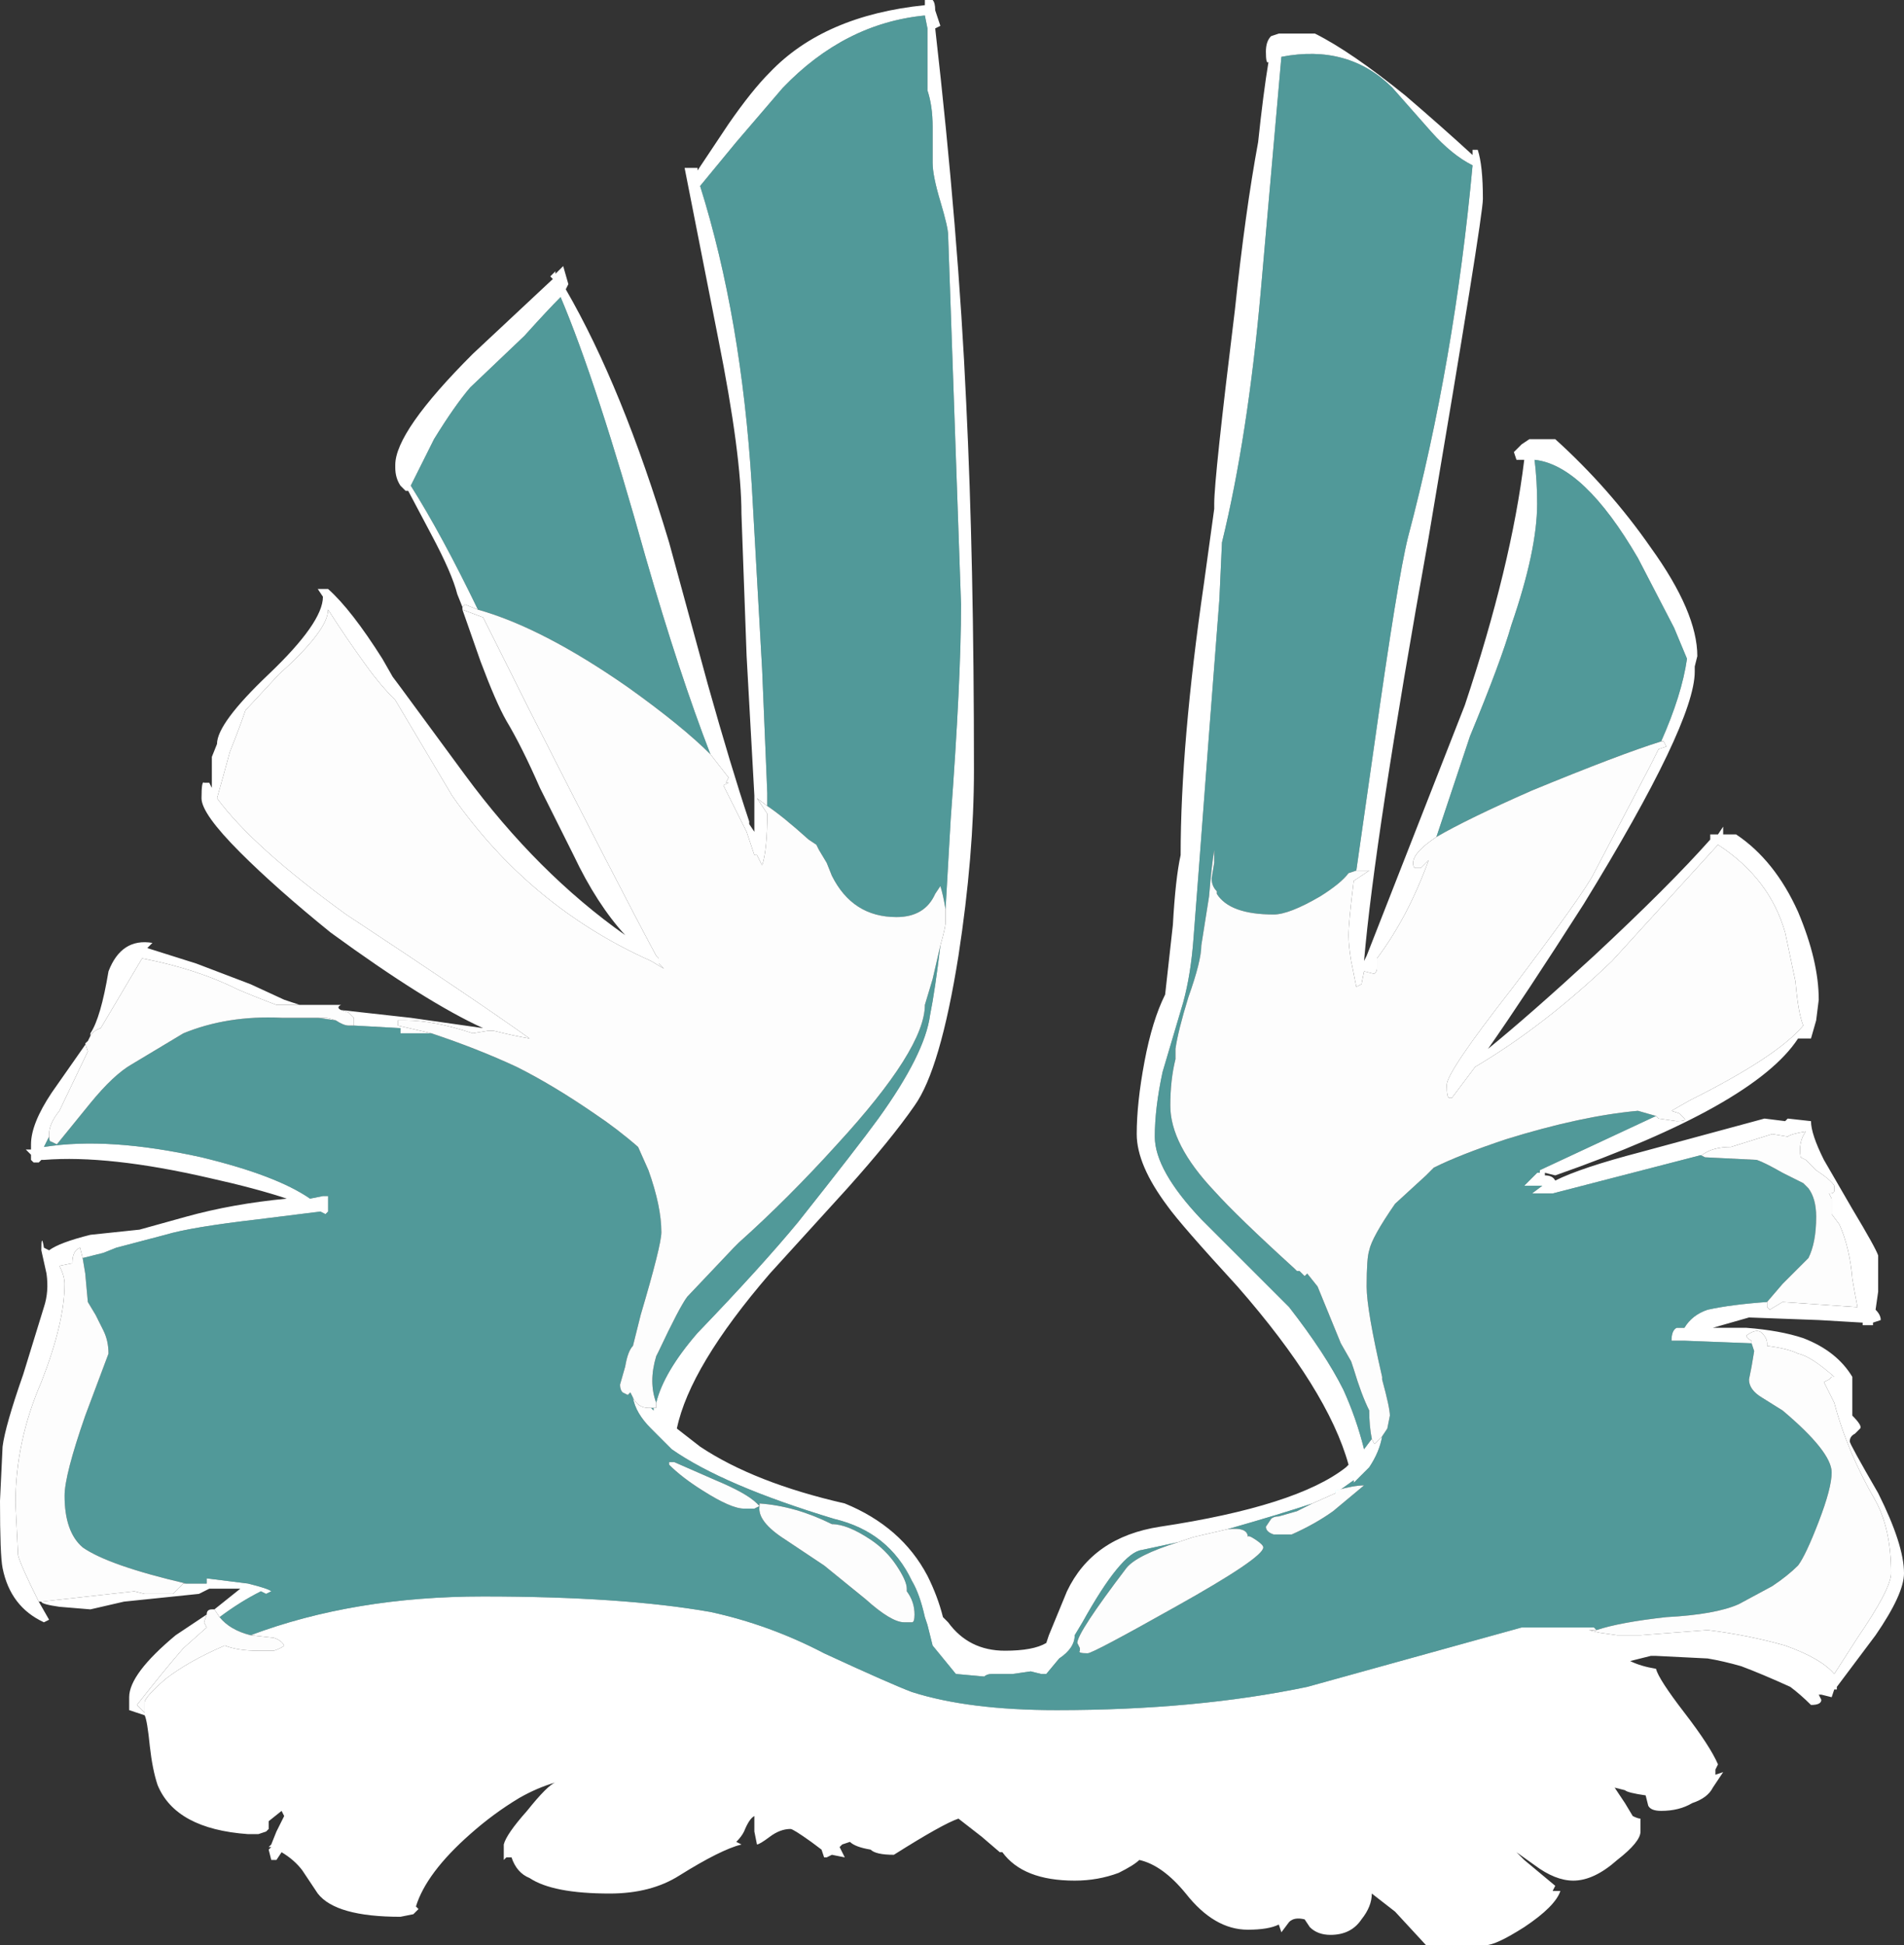 <?xml version="1.0" encoding="UTF-8" standalone="no"?>
<svg xmlns:ffdec="https://www.free-decompiler.com/flash" xmlns:xlink="http://www.w3.org/1999/xlink" ffdec:objectType="shape" height="37.65px" width="36.85px" xmlns="http://www.w3.org/2000/svg">
  <rect width="100%" height="100%" fill="#333333" stroke="none"/>
  <g transform="matrix(1.0, 0.0, 0.0, 1.0, 20.3, 25.2)">
    <path d="M5.95 -8.35 L6.3 -10.8 Q6.75 -14.0 6.95 -14.8 7.85 -18.2 8.2 -22.0 7.8 -22.2 7.4 -22.65 L6.65 -23.5 Q5.8 -24.35 4.5 -24.1 L4.1 -19.55 Q3.85 -16.75 3.35 -14.7 L3.3 -13.6 3.1 -11.0 2.9 -8.35 2.8 -7.05 Q2.75 -6.35 2.6 -5.8 L2.2 -4.45 Q2.05 -3.75 2.05 -3.2 2.05 -2.55 2.95 -1.6 L4.65 0.1 Q5.35 1.0 5.7 1.7 5.95 2.25 6.1 2.85 L6.25 2.65 6.3 2.75 6.45 2.6 Q6.4 2.9 6.2 3.2 L5.9 3.5 5.9 3.45 5.55 3.7 5.1 3.9 Q4.5 4.1 3.45 4.4 L2.8 4.55 2.5 4.65 1.8 4.8 Q1.4 4.85 0.65 6.2 L0.5 6.45 Q0.5 6.7 0.2 6.9 L-0.05 7.2 -0.15 7.2 -0.35 7.15 -0.7 7.2 -1.1 7.2 Q-1.2 7.2 -1.25 7.25 L-1.8 7.2 -2.25 6.65 -2.35 6.25 -2.4 6.1 Q-2.5 5.65 -2.65 5.4 -3.1 4.45 -4.15 4.2 -6.3 3.55 -7.3 2.85 L-7.7 2.45 Q-8.0 2.15 -8.05 1.85 -7.95 2.05 -7.75 2.05 L-7.7 2.05 -7.65 2.1 -7.65 2.05 -7.6 2.05 -7.6 1.95 Q-7.45 1.35 -6.8 0.6 -5.55 -0.7 -4.85 -1.55 -3.7 -3.0 -3.3 -3.55 -2.4 -4.8 -2.3 -5.55 -2.2 -6.05 -2.1 -6.9 -2.0 -7.25 -2.0 -7.35 L-2.0 -7.6 -1.9 -9.35 Q-1.7 -12.05 -1.7 -13.5 L-1.95 -20.65 Q-1.95 -20.8 -2.1 -21.3 -2.25 -21.8 -2.25 -22.05 L-2.25 -22.75 Q-2.25 -23.15 -2.35 -23.45 L-2.35 -24.65 -2.4 -24.9 Q-3.95 -24.75 -5.15 -23.5 L-6.05 -22.45 -6.75 -21.6 Q-5.95 -19.05 -5.75 -15.8 L-5.55 -12.25 -5.45 -9.85 -5.45 -9.6 -5.65 -9.75 -5.45 -9.45 Q-5.45 -8.75 -5.55 -8.45 L-5.65 -8.65 -5.7 -8.65 -5.85 -9.1 -6.3 -10.0 -6.2 -10.05 -6.25 -10.05 -6.2 -10.15 -6.55 -10.6 Q-7.15 -12.15 -7.8 -14.4 -8.75 -17.8 -9.45 -19.45 -9.7 -19.2 -10.15 -18.7 L-11.2 -17.7 Q-11.5 -17.35 -11.9 -16.7 L-12.35 -15.8 Q-11.75 -14.85 -11.05 -13.4 L-11.3 -13.5 -11.35 -13.45 -11.45 -13.7 Q-11.55 -14.1 -11.95 -14.85 L-12.4 -15.7 -12.45 -15.7 -12.55 -15.8 Q-12.65 -15.95 -12.65 -16.15 L-12.65 -16.2 Q-12.65 -16.85 -11.15 -18.35 L-9.6 -19.8 -9.65 -19.85 -9.55 -19.95 -9.55 -19.9 -9.4 -20.05 -9.3 -19.7 -9.35 -19.6 Q-8.25 -17.7 -7.35 -14.7 L-6.6 -11.95 Q-6.15 -10.35 -5.8 -9.3 L-5.8 -9.25 -5.7 -9.1 -5.7 -9.8 -5.85 -12.5 -5.95 -15.25 Q-5.95 -16.4 -6.4 -18.65 L-7.05 -21.95 -6.8 -21.95 -6.8 -21.9 -6.2 -22.8 Q-5.75 -23.45 -5.4 -23.8 -4.35 -24.9 -2.4 -25.1 L-2.4 -25.2 -2.25 -25.2 Q-2.2 -25.15 -2.2 -25.0 L-2.1 -24.7 -2.2 -24.65 Q-1.75 -20.7 -1.6 -17.4 -1.45 -14.35 -1.45 -10.3 -1.45 -8.65 -1.75 -6.7 -2.1 -4.5 -2.6 -3.8 -3.05 -3.15 -3.9 -2.2 L-5.4 -0.55 Q-6.95 1.25 -7.2 2.45 L-6.75 2.8 Q-5.7 3.5 -3.95 3.9 -2.85 4.35 -2.35 5.3 -2.15 5.7 -2.05 6.1 L-1.95 6.2 Q-1.55 6.75 -0.85 6.75 -0.3 6.75 -0.05 6.6 L0.0 6.45 0.35 5.6 Q0.85 4.55 2.15 4.35 4.8 3.95 5.75 3.2 L5.8 3.15 Q5.4 1.7 3.65 -0.3 2.55 -1.5 2.3 -1.85 1.7 -2.65 1.7 -3.25 1.7 -3.85 1.85 -4.65 2.0 -5.45 2.25 -5.95 2.3 -6.4 2.4 -7.3 2.45 -8.2 2.55 -8.65 2.55 -10.8 3.0 -13.9 L3.2 -15.35 3.2 -15.45 Q3.2 -15.95 3.6 -19.2 3.8 -21.1 4.05 -22.45 4.15 -23.4 4.25 -24.0 4.2 -23.95 4.2 -24.2 4.2 -24.4 4.3 -24.5 L4.45 -24.55 5.15 -24.55 Q5.85 -24.2 6.9 -23.35 7.6 -22.75 8.2 -22.2 L8.2 -22.3 8.3 -22.3 Q8.4 -22.0 8.4 -21.35 8.4 -21.0 7.35 -14.8 6.3 -8.95 6.1 -6.6 L6.15 -6.7 8.05 -11.55 Q8.95 -14.25 9.2 -16.3 L9.05 -16.3 9.0 -16.45 9.15 -16.6 9.3 -16.7 9.8 -16.7 Q10.85 -15.75 11.65 -14.6 12.55 -13.35 12.55 -12.5 L12.5 -12.3 12.5 -12.2 Q12.5 -11.2 10.35 -7.7 9.2 -5.9 8.5 -4.9 9.3 -5.55 10.55 -6.7 12.0 -8.05 12.8 -8.95 L12.8 -9.05 12.95 -9.05 13.05 -9.2 13.05 -9.05 13.3 -9.05 Q14.05 -8.55 14.5 -7.55 14.9 -6.6 14.9 -5.85 L14.85 -5.45 14.75 -5.1 14.5 -5.1 Q13.65 -3.8 9.8 -2.45 L9.6 -2.5 9.6 -2.45 Q9.75 -2.45 9.8 -2.35 10.3 -2.6 11.45 -2.9 L13.85 -3.55 14.25 -3.5 14.3 -3.55 14.75 -3.5 Q14.75 -3.25 15.0 -2.75 L15.55 -1.8 Q16.0 -1.05 16.05 -0.9 L16.05 -0.2 16.0 0.15 Q16.1 0.25 16.1 0.35 L15.95 0.4 15.95 0.45 15.75 0.45 15.75 0.4 14.9 0.35 13.55 0.3 12.85 0.5 13.5 0.5 Q14.15 0.55 14.6 0.7 15.25 0.95 15.55 1.45 L15.55 2.2 Q15.75 2.4 15.7 2.45 L15.6 2.55 Q15.5 2.6 15.5 2.7 15.5 2.75 16.05 3.7 16.55 4.7 16.55 5.25 16.55 5.65 16.0 6.45 L15.25 7.45 15.25 7.5 15.2 7.5 15.15 7.65 14.95 7.6 14.9 7.6 14.95 7.7 Q14.95 7.8 14.75 7.8 14.55 7.6 14.35 7.45 13.8 7.2 13.4 7.05 13.05 6.95 12.75 6.9 L11.75 6.85 11.65 6.85 11.25 6.95 Q11.45 7.05 11.75 7.1 11.8 7.3 12.3 7.95 12.8 8.6 12.95 8.95 L12.9 9.05 12.9 9.15 13.05 9.1 12.85 9.4 Q12.75 9.6 12.45 9.7 12.2 9.85 11.85 9.85 11.65 9.85 11.6 9.75 L11.55 9.55 Q11.2 9.5 11.15 9.45 L10.95 9.4 11.15 9.7 11.3 9.95 Q11.4 10.0 11.45 10.0 L11.45 10.25 Q11.45 10.45 11.0 10.8 10.55 11.2 10.15 11.2 9.8 11.2 9.4 10.9 L9.05 10.65 9.2 10.8 9.8 11.3 9.75 11.4 9.9 11.4 Q9.8 11.7 9.2 12.1 8.65 12.45 8.45 12.45 L7.3 12.45 6.7 11.8 6.25 11.45 Q6.25 11.7 6.05 11.95 5.85 12.25 5.45 12.25 5.2 12.25 5.05 12.1 L4.95 11.95 Q4.75 11.9 4.65 12.0 L4.5 12.2 4.45 12.05 Q4.25 12.15 3.85 12.15 3.2 12.15 2.65 11.45 2.2 10.9 1.75 10.8 1.65 10.9 1.35 11.05 0.95 11.2 0.5 11.2 -0.5 11.2 -0.9 10.65 L-0.95 10.65 -1.3 10.35 -1.75 10.0 Q-2.05 10.1 -3.0 10.7 -3.35 10.7 -3.45 10.6 -3.75 10.55 -3.85 10.45 L-4.0 10.5 -4.05 10.55 Q-4.0 10.65 -3.95 10.75 L-4.2 10.7 -4.3 10.75 -4.35 10.75 -4.4 10.6 -4.6 10.45 Q-4.95 10.2 -5.0 10.2 -5.2 10.2 -5.4 10.35 -5.6 10.5 -5.65 10.5 L-5.7 10.25 -5.7 9.95 Q-5.8 10.0 -5.9 10.25 -5.95 10.35 -6.05 10.45 L-5.95 10.5 Q-6.35 10.6 -7.15 11.1 -7.7 11.45 -8.5 11.45 -9.6 11.45 -10.05 11.15 -10.3 11.05 -10.4 10.75 L-10.5 10.75 -10.55 10.8 -10.55 10.5 Q-10.5 10.3 -10.1 9.85 -9.7 9.35 -9.55 9.3 -9.9 9.4 -10.25 9.6 -10.75 9.9 -11.2 10.3 -12.05 11.05 -12.25 11.7 L-12.2 11.75 -12.3 11.85 -12.55 11.9 Q-13.8 11.9 -14.15 11.45 L-14.45 11.0 Q-14.6 10.8 -14.85 10.65 L-14.95 10.8 -15.05 10.8 -15.1 10.6 -15.05 10.55 -15.1 10.55 -15.05 10.5 -14.95 10.25 Q-14.85 10.05 -14.8 9.95 L-14.85 9.85 -15.1 10.05 -15.1 10.2 -15.15 10.25 -15.3 10.3 -15.5 10.3 Q-16.9 10.2 -17.25 9.35 -17.35 9.05 -17.4 8.6 -17.45 8.1 -17.5 8.0 L-17.8 7.9 Q-17.8 7.85 -17.8 7.65 -17.8 7.2 -16.9 6.45 L-16.3 6.05 -16.35 6.2 -16.3 6.3 -16.75 6.7 Q-17.1 7.1 -17.65 7.8 L-17.5 7.95 -17.5 7.75 Q-17.5 7.65 -17.1 7.3 -16.65 6.95 -15.95 6.65 -15.7 6.75 -15.3 6.75 L-15.0 6.75 Q-14.85 6.7 -14.8 6.65 -14.85 6.55 -15.0 6.5 L-15.45 6.45 Q-13.45 5.7 -10.95 5.7 -8.25 5.7 -6.55 6.0 -5.4 6.25 -4.35 6.8 -3.05 7.4 -2.65 7.55 -1.55 7.9 0.15 7.9 2.85 7.9 5.0 7.45 L9.15 6.3 10.55 6.3 10.6 6.35 10.45 6.35 10.65 6.4 11.0 6.45 11.45 6.45 12.75 6.35 Q13.55 6.45 14.25 6.65 14.95 6.9 15.2 7.2 L15.65 6.5 Q16.3 5.55 16.3 5.25 16.3 4.4 16.0 3.85 15.45 2.9 15.2 1.95 L15.0 1.55 15.1 1.5 15.15 1.45 15.2 1.45 Q14.75 1.05 14.5 1.0 14.3 0.9 13.9 0.85 L13.9 0.8 Q13.9 0.7 13.8 0.6 13.7 0.5 13.5 0.65 13.5 0.7 13.6 0.75 L13.6 0.8 12.3 0.75 12.05 0.75 Q12.05 0.55 12.15 0.5 L12.3 0.5 Q12.45 0.25 12.75 0.15 13.2 0.05 13.9 0.0 L13.9 0.1 13.95 0.15 14.2 0.0 15.65 0.1 Q15.6 -0.15 15.55 -0.45 15.5 -1.05 15.3 -1.5 L15.15 -1.7 15.15 -2.0 15.1 -2.1 Q15.2 -2.1 15.2 -2.15 L15.2 -2.25 Q15.15 -2.35 14.85 -2.55 L14.65 -2.75 14.55 -2.8 Q14.5 -3.1 14.65 -3.3 14.35 -3.25 14.3 -3.2 L14.0 -3.25 13.2 -3.0 Q12.85 -3.0 12.65 -2.85 L9.75 -2.1 9.35 -2.1 9.55 -2.25 9.2 -2.25 9.45 -2.5 9.5 -2.5 9.5 -2.55 11.75 -3.6 11.8 -3.55 12.15 -3.5 Q12.35 -3.5 12.3 -3.55 L12.2 -3.65 12.05 -3.7 12.4 -3.9 Q14.1 -4.75 14.6 -5.35 14.5 -5.6 14.45 -6.2 L14.25 -7.15 Q13.95 -8.2 12.95 -8.85 L10.9 -6.6 Q9.6 -5.35 8.25 -4.55 L7.8 -3.95 7.75 -3.95 Q7.7 -3.95 7.7 -4.2 7.7 -4.45 8.95 -6.05 10.35 -7.9 10.55 -8.3 L11.65 -10.4 11.8 -10.7 11.95 -10.75 11.9 -10.85 11.85 -10.85 Q12.25 -11.75 12.35 -12.45 L12.1 -13.05 11.4 -14.4 Q10.35 -16.2 9.4 -16.3 9.45 -15.9 9.45 -15.45 9.45 -14.55 8.95 -13.1 8.75 -12.4 8.15 -10.95 L7.5 -9.0 Q7.05 -8.7 7.05 -8.5 7.05 -8.4 7.1 -8.4 L7.2 -8.4 7.35 -8.55 Q6.95 -7.45 6.35 -6.65 L6.35 -6.45 Q6.35 -6.4 6.3 -6.35 L6.1 -6.4 6.05 -6.15 5.95 -6.1 5.85 -6.6 Q5.8 -6.9 5.8 -7.1 5.8 -7.35 5.9 -8.15 L6.2 -8.35 5.95 -8.35 M-5.85 -9.1 L-5.85 -9.1 M4.35 -23.95 L4.35 -23.95 M-11.35 -13.4 L-10.95 -13.25 -10.05 -11.45 Q-8.35 -8.1 -7.6 -6.7 L-7.55 -6.65 -7.55 -6.55 -7.45 -6.45 -7.7 -6.6 Q-10.05 -7.65 -11.55 -9.8 L-12.65 -11.65 Q-12.95 -11.95 -13.2 -12.3 -13.6 -12.85 -13.95 -13.4 -13.95 -13.0 -14.9 -12.15 L-15.55 -11.45 Q-15.65 -11.15 -15.85 -10.65 -16.0 -10.1 -16.1 -9.75 -15.4 -8.8 -13.6 -7.5 -11.1 -5.85 -10.05 -5.1 -10.35 -5.15 -10.75 -5.25 L-10.85 -5.25 -11.15 -5.2 Q-11.9 -5.45 -12.45 -5.45 L-12.6 -5.45 -12.6 -5.35 -11.95 -5.2 -12.55 -5.2 -12.55 -5.3 -13.45 -5.35 -13.45 -5.5 -13.55 -5.6 -13.7 -5.65 -12.35 -5.5 -10.95 -5.3 Q-12.05 -5.8 -13.9 -7.15 -14.95 -8.0 -15.65 -8.7 -16.4 -9.45 -16.4 -9.75 -16.4 -10.1 -16.35 -10.05 L-16.25 -10.05 -16.2 -9.95 -16.2 -10.55 -16.1 -10.8 Q-16.1 -11.2 -15.1 -12.15 -14.05 -13.15 -14.05 -13.65 L-14.15 -13.8 -13.95 -13.8 Q-13.5 -13.4 -12.9 -12.45 L-12.7 -12.1 -12.55 -11.9 -11.3 -10.2 Q-9.9 -8.3 -8.2 -7.1 -8.75 -7.7 -9.2 -8.65 L-9.85 -9.95 Q-10.2 -10.75 -10.5 -11.25 -10.7 -11.6 -11.0 -12.4 L-11.35 -13.4 M-14.5 -5.75 L-14.95 -5.75 Q-15.35 -5.9 -15.7 -6.05 -16.5 -6.45 -17.55 -6.65 L-18.35 -5.3 Q-18.5 -5.25 -18.55 -5.15 L-18.55 -5.2 Q-18.35 -5.5 -18.2 -6.4 -17.95 -7.05 -17.35 -6.95 L-17.45 -6.85 -16.5 -6.55 -15.45 -6.15 -14.8 -5.85 -14.5 -5.75 M-18.6 -5.05 L-18.65 -5.0 -18.6 -4.85 -19.15 -3.7 Q-19.35 -3.45 -19.35 -3.25 L-19.35 -3.2 -19.45 -3.0 Q-18.2 -3.2 -16.4 -2.8 -14.95 -2.45 -14.3 -2.0 L-14.05 -2.05 -13.95 -2.05 Q-13.95 -1.95 -13.95 -1.75 L-14.0 -1.7 -14.1 -1.75 -15.3 -1.6 Q-16.6 -1.45 -17.1 -1.3 L-18.05 -1.05 -18.3 -0.95 -18.7 -0.85 -18.75 -1.05 Q-18.9 -1.0 -18.9 -0.75 L-19.15 -0.7 Q-19.05 -0.5 -19.05 -0.35 -19.05 0.4 -19.5 1.55 -20.0 2.7 -20.0 3.9 L-19.95 4.9 Q-19.9 5.1 -19.55 5.8 L-19.35 6.15 -19.45 6.2 Q-20.1 5.9 -20.25 5.15 -20.3 4.9 -20.3 3.85 L-20.25 2.8 Q-20.2 2.4 -19.85 1.4 L-19.45 0.1 Q-19.35 -0.2 -19.4 -0.55 L-19.5 -1.0 Q-19.5 -1.35 -19.45 -1.05 L-19.35 -1.0 Q-19.15 -1.15 -18.55 -1.3 L-17.6 -1.4 -16.7 -1.65 Q-15.8 -1.9 -14.75 -2.0 -15.35 -2.2 -16.25 -2.4 -18.2 -2.85 -19.45 -2.75 L-19.5 -2.75 -19.55 -2.7 -19.65 -2.7 -19.7 -2.75 -19.7 -2.85 -19.8 -2.95 -19.7 -2.95 -19.7 -3.05 Q-19.7 -3.45 -19.3 -4.05 L-18.6 -5.05 M-14.15 -5.5 L-14.0 -5.5 Q-13.95 -5.5 -13.8 -5.45 L-14.15 -5.5 M-16.75 5.45 L-16.3 5.45 -16.3 5.35 -15.5 5.45 Q-15.1 5.55 -15.05 5.6 L-15.15 5.65 -15.25 5.6 Q-15.65 5.8 -16.05 6.1 L-16.15 5.95 -15.65 5.55 -16.25 5.55 Q-16.35 5.6 -16.45 5.65 L-17.9 5.8 -18.55 5.95 -19.15 5.9 Q-19.5 5.85 -19.5 5.8 L-17.7 5.6 -17.5 5.65 -16.95 5.65 -16.75 5.45 M-12.35 11.6 L-12.35 11.6" fill="#ffffff" fill-rule="evenodd" stroke="none"/>
    <path d="M6.25 2.65 L6.1 2.85 Q5.95 2.25 5.7 1.7 5.35 1.0 4.65 0.1 L2.95 -1.6 Q2.05 -2.55 2.05 -3.2 2.05 -3.75 2.2 -4.45 L2.6 -5.8 Q2.75 -6.35 2.8 -7.05 L2.9 -8.35 3.1 -11.0 3.3 -13.6 3.35 -14.7 Q3.85 -16.75 4.1 -19.55 L4.5 -24.1 Q5.8 -24.35 6.65 -23.5 L7.4 -22.65 Q7.8 -22.2 8.2 -22.0 7.85 -18.2 6.95 -14.8 6.75 -14.0 6.3 -10.8 L5.95 -8.35 5.8 -8.3 Q5.65 -8.1 5.25 -7.85 4.65 -7.5 4.35 -7.5 3.5 -7.5 3.25 -7.9 L3.25 -7.95 Q3.15 -8.05 3.15 -8.2 L3.2 -8.5 3.2 -8.75 3.2 -8.75 Q3.15 -8.45 3.1 -7.85 L2.95 -6.9 Q2.95 -6.6 2.7 -5.9 2.5 -5.25 2.45 -4.9 L2.45 -4.7 Q2.35 -4.3 2.35 -3.8 2.35 -3.05 3.2 -2.15 3.65 -1.65 4.75 -0.65 L4.8 -0.6 4.85 -0.6 4.95 -0.5 5.0 -0.55 5.2 -0.3 Q5.3 -0.05 5.65 0.8 L5.85 1.15 5.9 1.3 Q6.05 1.8 6.2 2.1 6.2 2.4 6.25 2.65 M7.5 -9.0 L8.15 -10.95 Q8.75 -12.4 8.95 -13.1 9.45 -14.55 9.45 -15.45 9.45 -15.9 9.4 -16.3 10.35 -16.2 11.4 -14.4 L12.1 -13.05 12.35 -12.45 Q12.25 -11.75 11.85 -10.85 11.05 -10.6 9.35 -9.9 8.1 -9.35 7.5 -9.0 M11.75 -3.6 L9.5 -2.55 9.5 -2.5 9.45 -2.5 9.2 -2.25 9.55 -2.25 9.35 -2.1 9.75 -2.1 12.65 -2.85 12.6 -2.85 12.7 -2.8 13.7 -2.75 Q13.85 -2.7 14.2 -2.5 L14.6 -2.3 14.7 -2.2 Q14.85 -2.0 14.85 -1.65 14.85 -1.15 14.7 -0.85 14.55 -0.7 14.2 -0.35 L13.9 0.0 Q13.2 0.05 12.75 0.15 12.45 0.25 12.3 0.5 L12.15 0.5 Q12.05 0.55 12.05 0.75 L12.3 0.75 13.6 0.8 13.65 0.95 13.6 1.25 13.55 1.5 Q13.55 1.7 13.8 1.85 L14.2 2.1 Q15.15 2.9 15.15 3.3 15.15 3.6 14.9 4.25 14.65 4.9 14.5 5.1 14.3 5.3 14.0 5.5 L13.35 5.85 Q12.9 6.05 11.95 6.1 11.05 6.2 10.6 6.35 L10.55 6.3 9.15 6.3 5.0 7.45 Q2.85 7.9 0.15 7.9 -1.55 7.9 -2.65 7.55 -3.05 7.4 -4.35 6.8 -5.4 6.25 -6.55 6.0 -8.25 5.7 -10.95 5.7 -13.45 5.7 -15.45 6.45 -15.85 6.35 -16.05 6.1 -15.65 5.8 -15.25 5.6 L-15.15 5.65 -15.05 5.6 Q-15.1 5.55 -15.5 5.45 L-16.3 5.35 -16.3 5.45 -16.75 5.45 -16.7 5.45 Q-18.2 5.1 -18.7 4.75 -19.05 4.45 -19.05 3.75 -19.05 3.35 -18.65 2.2 L-18.2 1.0 Q-18.2 0.75 -18.3 0.55 L-18.45 0.25 -18.6 0.0 -18.65 -0.55 -18.7 -0.85 -18.3 -0.95 -18.05 -1.05 -17.1 -1.3 Q-16.6 -1.45 -15.3 -1.6 L-14.1 -1.75 -14.0 -1.7 -13.95 -1.75 Q-13.95 -1.95 -13.95 -2.05 L-14.05 -2.05 -14.3 -2.0 Q-14.95 -2.45 -16.4 -2.8 -18.2 -3.2 -19.45 -3.0 L-19.35 -3.2 Q-19.35 -3.1 -19.3 -3.1 L-19.2 -3.05 -18.55 -3.85 Q-18.1 -4.4 -17.75 -4.6 L-16.75 -5.2 Q-15.9 -5.55 -14.85 -5.5 L-14.15 -5.5 -13.8 -5.45 Q-13.65 -5.35 -13.55 -5.35 L-13.45 -5.35 -12.55 -5.3 -12.55 -5.2 -11.95 -5.2 Q-11.05 -4.9 -10.3 -4.55 -9.6 -4.2 -8.8 -3.65 -8.35 -3.35 -7.95 -3.0 L-7.75 -2.55 Q-7.5 -1.85 -7.5 -1.35 -7.5 -1.1 -7.9 0.25 L-8.05 0.85 Q-8.15 0.95 -8.2 1.25 L-8.3 1.6 Q-8.3 1.7 -8.25 1.75 L-8.15 1.8 -8.1 1.75 -8.05 1.85 Q-8.0 2.15 -7.7 2.45 L-7.3 2.85 Q-6.3 3.55 -4.15 4.2 -3.1 4.45 -2.65 5.4 -2.5 5.65 -2.4 6.1 L-2.35 6.25 -2.25 6.65 -1.8 7.2 -1.25 7.25 Q-1.2 7.2 -1.1 7.2 L-0.7 7.2 -0.35 7.15 -0.15 7.2 -0.05 7.2 0.2 6.9 Q0.5 6.7 0.5 6.45 L0.65 6.2 Q1.4 4.85 1.8 4.8 L2.5 4.65 Q1.7 4.9 1.5 5.15 0.55 6.4 0.55 6.6 L0.6 6.7 0.6 6.75 Q0.55 6.8 0.75 6.8 0.85 6.8 2.45 5.9 4.15 4.95 4.15 4.75 4.15 4.7 4.0 4.6 3.85 4.5 3.85 4.55 3.85 4.35 3.45 4.4 4.5 4.1 5.1 3.9 L5.0 3.95 Q4.9 4.0 4.8 4.05 L4.45 4.15 Q4.35 4.15 4.3 4.2 L4.2 4.35 Q4.2 4.45 4.35 4.5 L4.7 4.5 Q5.15 4.3 5.5 4.05 L6.1 3.55 Q5.9 3.55 5.55 3.65 L5.55 3.7 5.9 3.45 5.9 3.5 6.2 3.2 Q6.4 2.9 6.45 2.6 L6.55 2.45 6.6 2.2 Q6.6 2.05 6.45 1.5 L6.45 1.45 Q6.15 0.15 6.15 -0.3 6.15 -0.85 6.2 -1.0 6.25 -1.25 6.7 -1.9 L7.3 -2.45 7.45 -2.6 Q7.95 -2.85 8.85 -3.15 10.3 -3.6 11.4 -3.7 L11.75 -3.6 M14.9 7.6 L14.95 7.6 14.9 7.6 M-11.05 -13.4 Q-11.75 -14.85 -12.35 -15.8 L-11.9 -16.7 Q-11.5 -17.35 -11.2 -17.7 L-10.15 -18.7 Q-9.7 -19.2 -9.45 -19.45 -8.75 -17.8 -7.8 -14.4 -7.15 -12.15 -6.55 -10.6 -7.1 -11.15 -8.15 -11.9 -9.8 -13.05 -11.05 -13.4 M-5.45 -9.6 L-5.45 -9.85 -5.55 -12.25 -5.75 -15.8 Q-5.95 -19.05 -6.75 -21.6 L-6.05 -22.45 -5.15 -23.5 Q-3.95 -24.75 -2.4 -24.9 L-2.35 -24.65 -2.35 -23.45 Q-2.25 -23.15 -2.25 -22.75 L-2.25 -22.05 Q-2.25 -21.8 -2.1 -21.3 -1.95 -20.8 -1.95 -20.65 L-1.7 -13.5 Q-1.7 -12.05 -1.9 -9.35 L-2.0 -7.6 Q-2.05 -7.9 -2.1 -8.05 L-2.2 -7.9 Q-2.4 -7.45 -2.95 -7.45 -3.8 -7.45 -4.2 -8.25 L-4.3 -8.5 -4.45 -8.75 -4.5 -8.85 -4.65 -8.95 Q-5.15 -9.4 -5.45 -9.6 M-2.1 -6.9 Q-2.2 -6.05 -2.3 -5.55 -2.4 -4.8 -3.3 -3.55 -3.7 -3.0 -4.85 -1.55 -5.55 -0.7 -6.8 0.6 -7.45 1.35 -7.6 1.95 -7.75 1.55 -7.6 1.05 L-7.55 0.95 Q-7.15 0.1 -7.0 -0.1 L-6.1 -1.05 -6.0 -1.15 Q-5.05 -2.0 -4.1 -3.05 -2.4 -4.9 -2.4 -5.75 L-2.25 -6.25 -2.1 -6.9 M-7.65 2.05 L-7.65 2.1 -7.7 2.05 -7.65 2.05 M-3.45 4.6 Q-3.9 4.3 -4.2 4.3 -4.9 3.95 -5.6 3.9 L-5.6 3.95 -5.65 3.9 Q-5.85 3.7 -6.45 3.45 L-7.25 3.1 -7.35 3.1 -7.35 3.15 Q-7.1 3.4 -6.7 3.65 -6.15 4.0 -5.9 4.0 L-5.7 4.0 -5.6 3.95 Q-5.65 4.25 -5.1 4.6 L-4.35 5.1 -3.55 5.75 Q-3.05 6.2 -2.8 6.2 L-2.65 6.2 Q-2.6 6.2 -2.6 6.05 -2.6 5.8 -2.75 5.6 L-2.75 5.55 Q-2.75 5.4 -2.95 5.1 -3.15 4.8 -3.45 4.6" fill="#70ffff" fill-opacity="0.498" fill-rule="evenodd" stroke="none"/>
    <path d="M6.25 2.65 Q6.2 2.4 6.2 2.1 6.05 1.8 5.9 1.3 L5.85 1.15 5.65 0.8 Q5.3 -0.05 5.2 -0.3 L5.0 -0.55 4.95 -0.5 4.85 -0.6 4.8 -0.6 4.75 -0.65 Q3.65 -1.65 3.2 -2.15 2.35 -3.05 2.35 -3.8 2.35 -4.3 2.45 -4.7 L2.45 -4.9 Q2.5 -5.25 2.7 -5.9 2.95 -6.6 2.95 -6.9 L3.1 -7.85 Q3.15 -8.45 3.2 -8.75 L3.2 -8.75 3.2 -8.5 3.15 -8.2 Q3.15 -8.05 3.25 -7.95 L3.25 -7.9 Q3.5 -7.5 4.35 -7.5 4.65 -7.5 5.25 -7.85 5.65 -8.1 5.8 -8.3 L5.95 -8.35 6.2 -8.35 5.9 -8.15 Q5.8 -7.35 5.8 -7.1 5.8 -6.9 5.85 -6.6 L5.95 -6.1 6.05 -6.15 6.1 -6.4 6.3 -6.35 Q6.35 -6.4 6.35 -6.45 L6.35 -6.65 Q6.95 -7.45 7.35 -8.55 L7.2 -8.4 7.1 -8.4 Q7.05 -8.4 7.05 -8.5 7.05 -8.7 7.5 -9.0 8.1 -9.35 9.35 -9.9 11.05 -10.6 11.85 -10.85 L11.9 -10.85 11.95 -10.75 11.8 -10.7 11.65 -10.4 10.55 -8.3 Q10.35 -7.9 8.95 -6.05 7.7 -4.45 7.7 -4.2 7.7 -3.95 7.75 -3.95 L7.8 -3.95 8.25 -4.55 Q9.6 -5.35 10.9 -6.6 L12.95 -8.85 Q13.95 -8.2 14.25 -7.15 L14.45 -6.2 Q14.5 -5.6 14.6 -5.35 14.1 -4.75 12.4 -3.9 L12.05 -3.7 12.2 -3.65 12.3 -3.55 Q12.35 -3.5 12.15 -3.5 L11.8 -3.55 11.75 -3.6 11.4 -3.7 Q10.3 -3.6 8.85 -3.15 7.95 -2.85 7.45 -2.6 L7.3 -2.45 6.7 -1.9 Q6.25 -1.25 6.2 -1.0 6.15 -0.85 6.15 -0.3 6.15 0.15 6.45 1.45 L6.45 1.5 Q6.6 2.05 6.6 2.2 L6.55 2.45 6.45 2.6 6.3 2.75 6.25 2.65 M12.65 -2.85 Q12.85 -3.0 13.2 -3.0 L14.0 -3.25 14.3 -3.2 Q14.35 -3.25 14.65 -3.3 14.5 -3.1 14.55 -2.8 L14.65 -2.75 14.85 -2.55 Q15.15 -2.35 15.2 -2.25 L15.2 -2.15 Q15.2 -2.1 15.1 -2.1 L15.15 -2.0 15.15 -1.7 15.3 -1.5 Q15.5 -1.05 15.55 -0.45 15.6 -0.15 15.65 0.1 L14.2 0.0 13.95 0.15 13.9 0.1 13.9 0.0 14.2 -0.35 Q14.55 -0.7 14.7 -0.85 14.85 -1.15 14.85 -1.65 14.85 -2.0 14.7 -2.2 L14.6 -2.3 14.2 -2.5 Q13.85 -2.7 13.7 -2.75 L12.7 -2.8 12.6 -2.85 12.65 -2.85 M13.6 0.8 L13.6 0.75 Q13.5 0.7 13.5 0.65 13.7 0.5 13.8 0.6 13.9 0.7 13.9 0.8 L13.9 0.85 Q14.3 0.9 14.5 1.0 14.75 1.05 15.2 1.45 L15.15 1.45 15.1 1.5 15.0 1.55 15.2 1.95 Q15.45 2.9 16.0 3.85 16.3 4.4 16.3 5.25 16.3 5.55 15.65 6.5 L15.2 7.2 Q14.95 6.9 14.25 6.65 13.55 6.45 12.75 6.35 L11.45 6.45 11.0 6.45 10.65 6.4 10.45 6.35 10.6 6.35 Q11.05 6.2 11.95 6.1 12.9 6.05 13.35 5.85 L14.0 5.5 Q14.3 5.3 14.5 5.1 14.65 4.9 14.9 4.25 15.15 3.6 15.15 3.3 15.15 2.9 14.2 2.1 L13.8 1.85 Q13.55 1.7 13.55 1.5 L13.6 1.25 13.65 0.95 13.6 0.8 M-15.45 6.45 L-15.0 6.5 Q-14.85 6.55 -14.8 6.65 -14.85 6.7 -15.0 6.75 L-15.3 6.75 Q-15.7 6.75 -15.95 6.65 -16.65 6.95 -17.1 7.3 -17.5 7.65 -17.5 7.75 L-17.5 7.95 -17.65 7.8 Q-17.1 7.1 -16.75 6.7 L-16.3 6.3 -16.35 6.2 -16.3 6.05 Q-16.3 5.95 -16.2 5.95 L-16.15 5.95 -16.05 6.1 Q-15.85 6.35 -15.45 6.45 M-11.35 -13.45 L-11.3 -13.5 -11.05 -13.4 Q-9.8 -13.05 -8.15 -11.9 -7.1 -11.15 -6.55 -10.6 L-6.2 -10.15 -6.25 -10.05 -6.2 -10.05 -6.3 -10.0 -5.85 -9.1 -5.7 -8.65 -5.65 -8.65 -5.55 -8.45 Q-5.45 -8.75 -5.45 -9.45 L-5.65 -9.75 -5.45 -9.6 Q-5.15 -9.4 -4.65 -8.95 L-4.5 -8.85 -4.45 -8.75 -4.3 -8.5 -4.2 -8.25 Q-3.8 -7.45 -2.95 -7.45 -2.4 -7.45 -2.2 -7.9 L-2.1 -8.05 Q-2.05 -7.9 -2.0 -7.6 L-2.0 -7.35 Q-2.0 -7.25 -2.1 -6.9 L-2.25 -6.25 -2.4 -5.75 Q-2.4 -4.9 -4.1 -3.05 -5.05 -2.0 -6.0 -1.15 L-6.1 -1.05 -7.0 -0.1 Q-7.15 0.1 -7.55 0.95 L-7.6 1.05 Q-7.75 1.55 -7.6 1.95 L-7.6 2.05 -7.65 2.05 -7.7 2.05 -7.75 2.05 Q-7.95 2.05 -8.05 1.85 L-8.1 1.75 -8.15 1.8 -8.25 1.75 Q-8.3 1.7 -8.3 1.6 L-8.2 1.25 Q-8.15 0.95 -8.05 0.85 L-7.9 0.25 Q-7.5 -1.1 -7.5 -1.35 -7.5 -1.85 -7.75 -2.55 L-7.95 -3.0 Q-8.35 -3.35 -8.8 -3.65 -9.6 -4.2 -10.3 -4.55 -11.05 -4.9 -11.95 -5.2 L-12.6 -5.35 -12.6 -5.45 -12.45 -5.45 Q-11.9 -5.45 -11.15 -5.2 L-10.85 -5.25 -10.75 -5.25 Q-10.35 -5.15 -10.05 -5.1 -11.1 -5.85 -13.6 -7.5 -15.4 -8.8 -16.1 -9.75 -16.0 -10.1 -15.85 -10.65 -15.65 -11.15 -15.55 -11.45 L-14.9 -12.15 Q-13.95 -13.0 -13.95 -13.4 -13.6 -12.85 -13.2 -12.3 -12.95 -11.95 -12.65 -11.65 L-11.55 -9.8 Q-10.05 -7.65 -7.7 -6.6 L-7.45 -6.45 -7.55 -6.55 -7.55 -6.65 -7.6 -6.7 Q-8.35 -8.1 -10.05 -11.45 L-10.95 -13.25 -11.35 -13.4 -11.35 -13.45 M2.5 4.65 L2.8 4.55 3.45 4.4 Q3.85 4.35 3.85 4.55 3.85 4.5 4.0 4.6 4.15 4.7 4.15 4.75 4.15 4.95 2.45 5.9 0.85 6.8 0.75 6.8 0.55 6.8 0.6 6.75 L0.6 6.7 0.55 6.6 Q0.55 6.4 1.5 5.15 1.7 4.9 2.5 4.65 M5.1 3.9 L5.55 3.7 5.55 3.65 Q5.9 3.55 6.1 3.55 L5.5 4.05 Q5.15 4.3 4.7 4.5 L4.35 4.5 Q4.2 4.45 4.2 4.35 L4.3 4.2 Q4.35 4.15 4.45 4.15 L4.8 4.05 Q4.9 4.0 5.0 3.95 L5.1 3.9 M-18.55 -5.15 Q-18.5 -5.25 -18.35 -5.3 L-17.55 -6.65 Q-16.5 -6.45 -15.7 -6.05 -15.35 -5.9 -14.95 -5.75 L-14.5 -5.75 -13.7 -5.75 Q-13.8 -5.7 -13.7 -5.65 L-13.55 -5.6 -13.45 -5.5 -13.45 -5.35 -13.55 -5.35 Q-13.65 -5.35 -13.8 -5.45 -13.95 -5.5 -14.0 -5.5 L-14.15 -5.5 -14.85 -5.5 Q-15.9 -5.55 -16.75 -5.2 L-17.75 -4.6 Q-18.1 -4.4 -18.55 -3.85 L-19.2 -3.05 -19.3 -3.1 Q-19.35 -3.1 -19.35 -3.2 L-19.35 -3.25 Q-19.35 -3.45 -19.15 -3.7 L-18.6 -4.85 -18.65 -5.0 -18.6 -5.05 -18.55 -5.15 M-18.7 -0.85 L-18.65 -0.55 -18.6 0.0 -18.45 0.25 -18.3 0.55 Q-18.2 0.75 -18.2 1.0 L-18.65 2.2 Q-19.05 3.35 -19.05 3.75 -19.05 4.45 -18.7 4.75 -18.2 5.1 -16.7 5.45 L-16.75 5.45 -16.95 5.65 -17.5 5.65 -17.7 5.6 -19.5 5.8 -19.55 5.8 Q-19.9 5.1 -19.95 4.9 L-20.0 3.9 Q-20.0 2.7 -19.5 1.55 -19.05 0.4 -19.05 -0.35 -19.05 -0.5 -19.15 -0.7 L-18.9 -0.75 Q-18.9 -1.0 -18.75 -1.05 L-18.7 -0.85 M-3.45 4.6 Q-3.15 4.8 -2.95 5.1 -2.75 5.4 -2.75 5.55 L-2.75 5.6 Q-2.6 5.8 -2.6 6.05 -2.6 6.2 -2.65 6.2 L-2.8 6.2 Q-3.05 6.2 -3.55 5.75 L-4.35 5.1 -5.1 4.6 Q-5.65 4.25 -5.6 3.95 L-5.7 4.0 -5.9 4.0 Q-6.15 4.0 -6.7 3.65 -7.1 3.4 -7.35 3.15 L-7.35 3.1 -7.25 3.1 -6.45 3.45 Q-5.85 3.7 -5.65 3.9 L-5.6 3.95 -5.6 3.9 Q-4.9 3.95 -4.2 4.3 -3.9 4.3 -3.45 4.6" fill="#ffffff" fill-opacity="0.988" fill-rule="evenodd" stroke="none"/>
  </g>
</svg>
